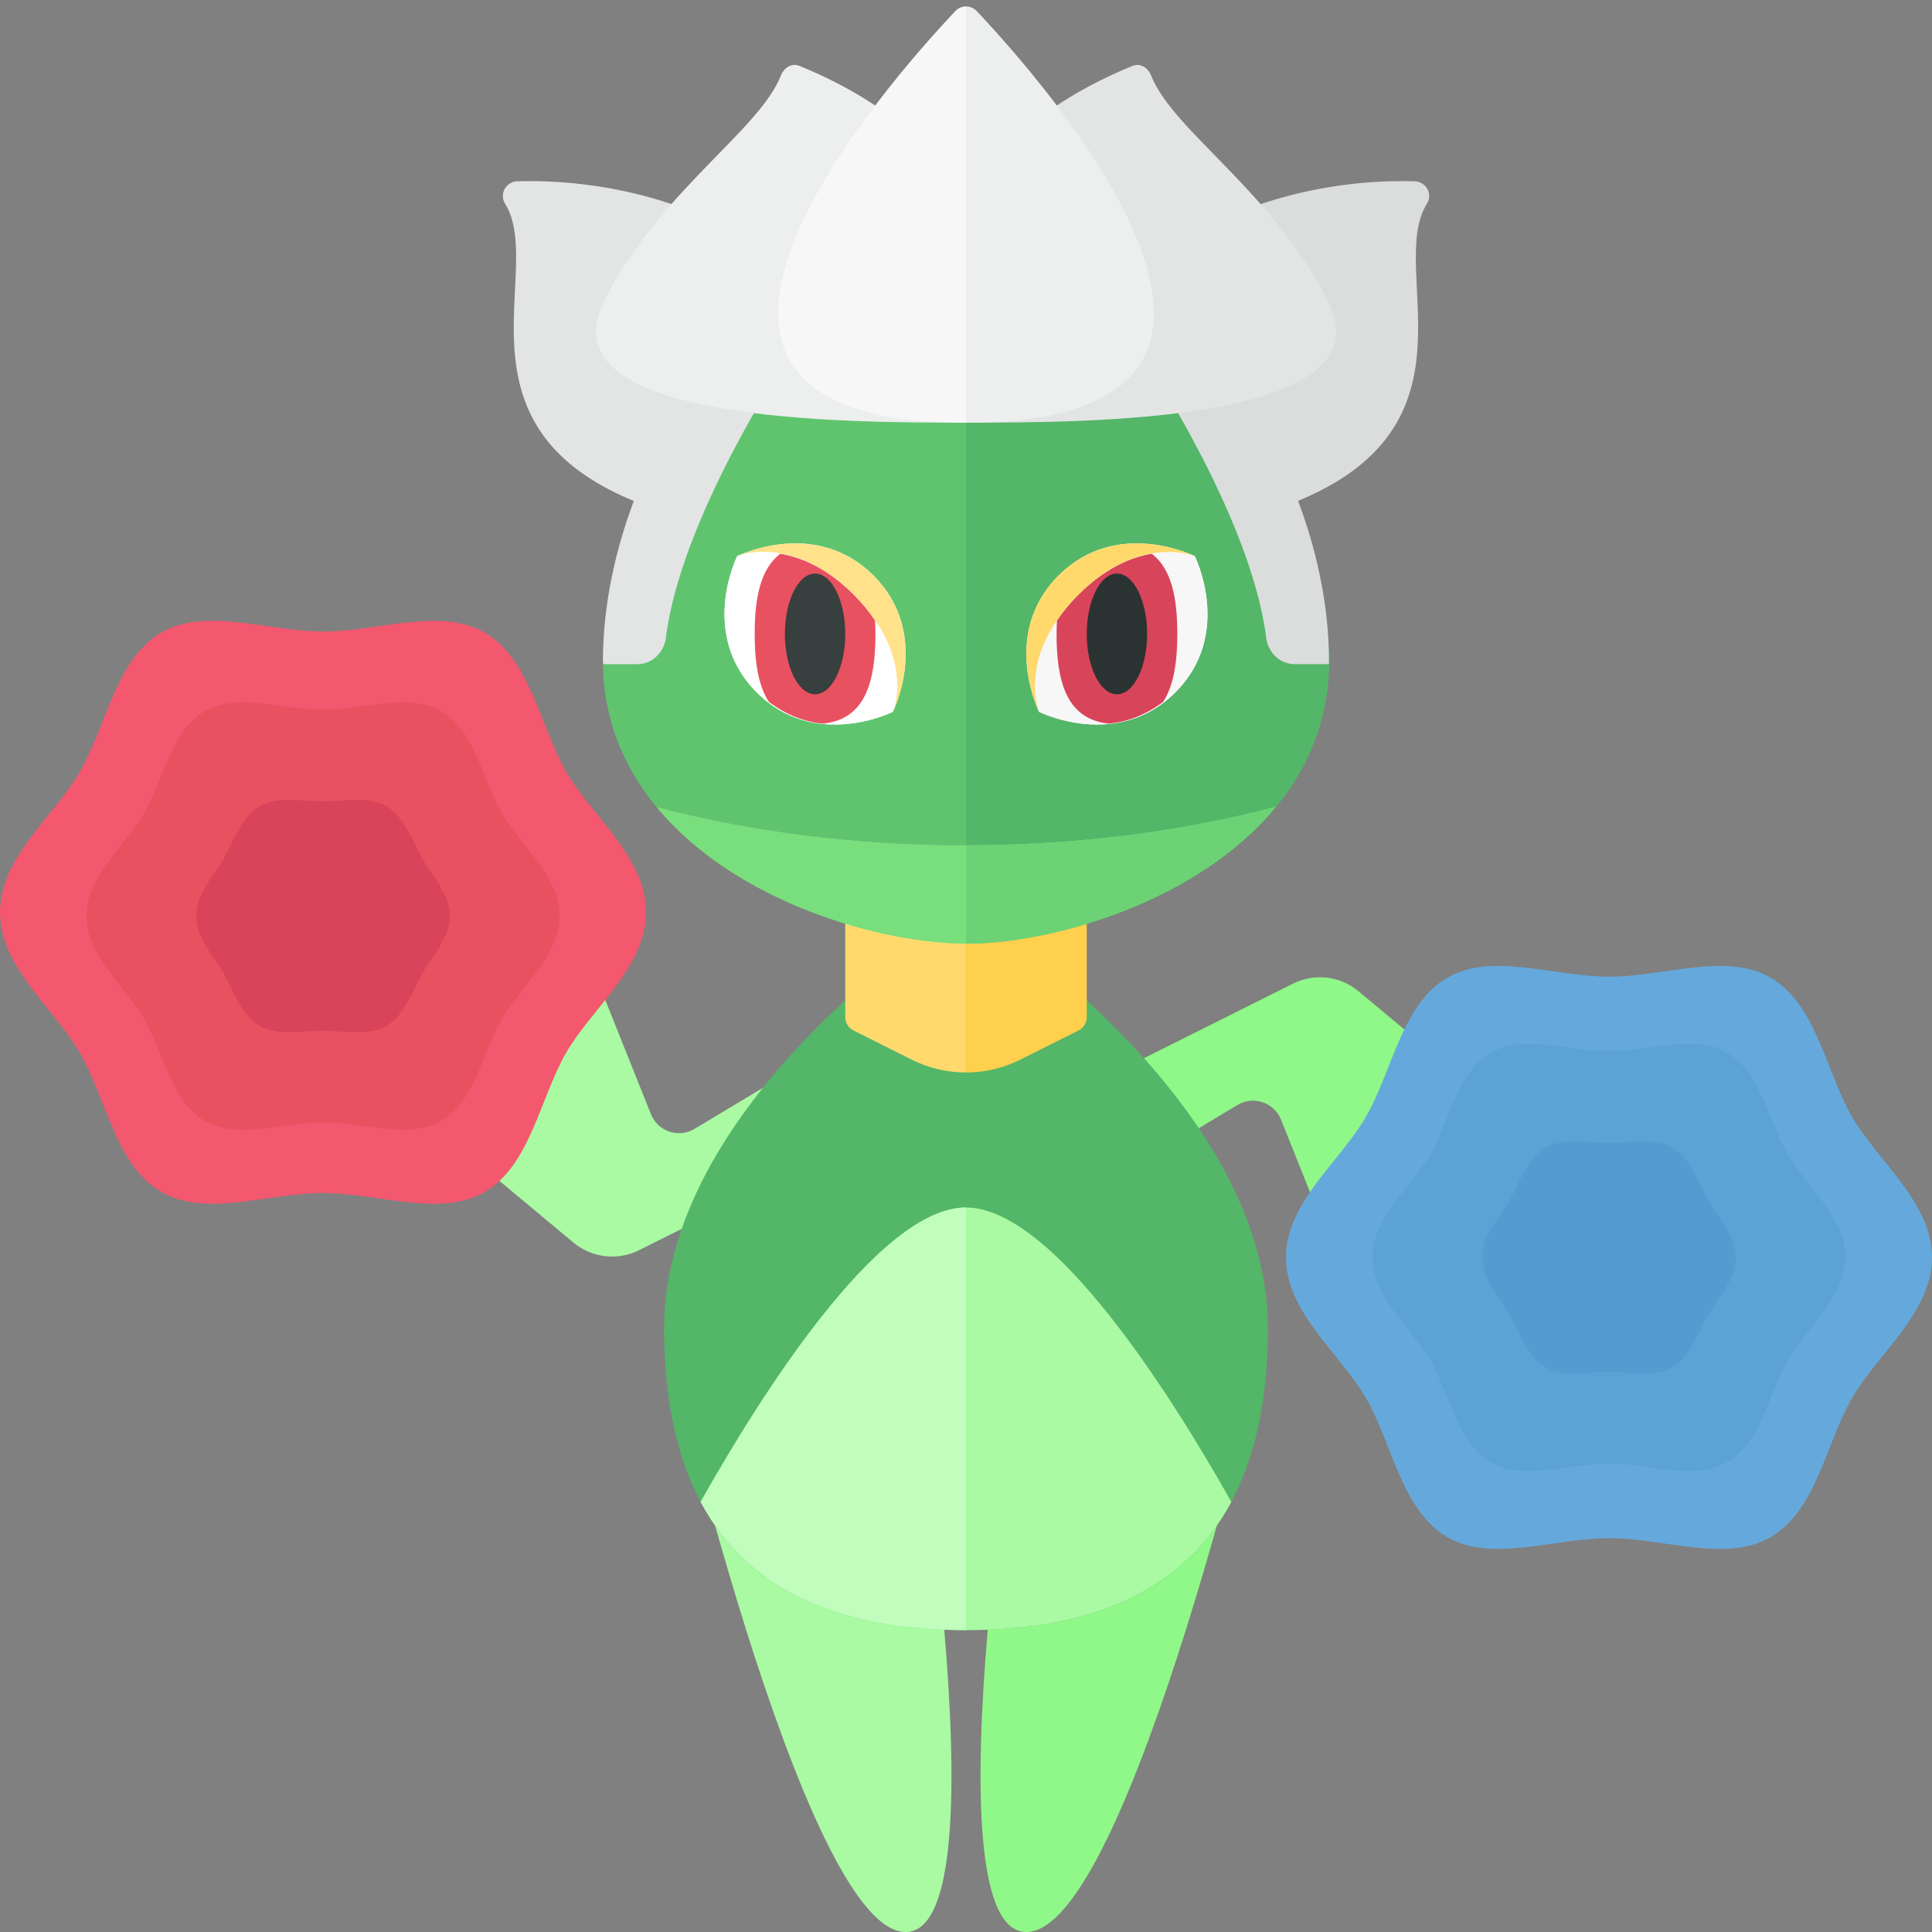 <?xml version="1.0" encoding="utf-8"?>
<!-- Generator: Adobe Illustrator 23.0.6, SVG Export Plug-In . SVG Version: 6.00 Build 0)  -->
<svg version="1.1" xmlns="http://www.w3.org/2000/svg" xmlns:xlink="http://www.w3.org/1999/xlink" x="0px" y="0px" width="32px"
	 height="32px" viewBox="0 0 32 32" enable-background="new 0 0 32 32" xml:space="preserve">
<rect x="0" y="0" width="32" height="32" fill="#808080" stroke="none"/>
<g id="labels">
</g>
<g id="icons">
	<path fill="#A9FAA2" d="M11,22c0,0,2.292,10,4,10s0-10,0-10H11z"/>
	<path fill="#8FF888" d="M17,22c0,0-1.708,10,0,10s4-10,4-10H17z"/>
	<path fill="#A9FAA2" d="M4,16l5.498,4.581c0.305,0.254,0.732,0.304,1.087,0.126L16,18v-2l-4.497,2.698
		c-0.264,0.158-0.607,0.043-0.721-0.243L9,14L4,16z"/>
	<path fill="#8FF888" d="M28,21l-5.498-4.581c-0.305-0.254-0.732-0.304-1.087-0.126L16,19v2l4.497-2.698
		c0.264-0.158,0.607-0.043,0.721,0.243L23,23L28,21z"/>
	<path fill="#54B668" d="M21,22c0,3.866-2.239,5-5,5s-5-1.134-5-5s5-7,5-7S21,18.134,21,22z"/>
	<path fill="#65A9DC" d="M21.3,20.827c0-0.911,0.897-1.59,1.322-2.325c0.439-0.759,0.594-1.87,1.352-2.309
		c0.735-0.426,1.765-0.016,2.676-0.016c0.911,0,1.94-0.409,2.676,0.016c0.759,0.439,0.913,1.55,1.352,2.309
		C31.104,19.238,32,19.916,32,20.827c0,0.911-0.897,1.59-1.322,2.325c-0.439,0.759-0.594,1.87-1.352,2.309
		c-0.735,0.426-1.765,0.016-2.676,0.016c-0.911,0-1.94,0.409-2.676-0.016c-0.759-0.439-0.913-1.55-1.352-2.309
		C22.196,22.417,21.3,21.738,21.3,20.827z"/>
	<path fill="#5CA3D5" d="M22.733,20.827c0-0.668,0.645-1.169,0.957-1.709c0.322-0.556,0.444-1.362,1.001-1.684
		c0.539-0.312,1.291-0.024,1.959-0.024c0.668,0,1.42-0.288,1.959,0.024c0.556,0.322,0.679,1.128,1.001,1.684
		c0.312,0.539,0.957,1.04,0.957,1.708c0,0.668-0.645,1.169-0.957,1.709c-0.322,0.556-0.444,1.362-1.001,1.684
		c-0.539,0.312-1.291,0.024-1.959,0.024c-0.668,0-1.42,0.288-1.959-0.024c-0.556-0.322-0.679-1.128-1.001-1.684
		C23.378,21.996,22.733,21.495,22.733,20.827z"/>
	<path fill="#529CCF" d="M24.55,20.827c0-0.364,0.284-0.656,0.454-0.95c0.176-0.303,0.292-0.693,0.596-0.869
		c0.294-0.17,0.686-0.081,1.05-0.081c0.364,0,0.756-0.089,1.05,0.081c0.303,0.176,0.42,0.565,0.595,0.869
		c0.17,0.294,0.454,0.586,0.454,0.95c0,0.364-0.284,0.656-0.454,0.95c-0.176,0.303-0.292,0.693-0.596,0.869
		c-0.294,0.17-0.686,0.081-1.05,0.081c-0.364,0-0.756,0.089-1.05-0.081c-0.303-0.176-0.42-0.565-0.595-0.869
		C24.834,21.483,24.55,21.192,24.55,20.827z"/>
	<path fill="#A9FAA2" d="M16,20c-1.449,0-3.417,3.14-4.395,4.876C12.453,26.465,14.103,27,16,27s3.547-0.535,4.395-2.124
		C19.417,23.14,17.449,20,16,20z"/>
	<path fill="#C1FDBD" d="M11.605,24.876C12.453,26.465,14.103,27,16,27v-7C14.551,20,12.583,23.14,11.605,24.876z"/>
	<path fill="#F3586F" d="M0,15.11c0-0.911,0.897-1.59,1.322-2.325c0.439-0.759,0.594-1.87,1.352-2.309
		C3.41,10.051,4.439,10.46,5.35,10.46c0.911,0,1.94-0.409,2.676,0.016c0.759,0.439,0.913,1.55,1.352,2.309
		c0.426,0.735,1.322,1.414,1.322,2.325c0,0.911-0.897,1.59-1.322,2.325c-0.439,0.759-0.594,1.87-1.352,2.309
		C7.29,20.17,6.261,19.76,5.35,19.76c-0.911,0-1.94,0.409-2.676-0.016c-0.759-0.439-0.913-1.55-1.352-2.309
		C0.896,16.7,0,16.021,0,15.11z"/>
	<path fill="#E85160" d="M1.433,15.173c0-0.668,0.645-1.169,0.957-1.709c0.322-0.556,0.444-1.362,1.001-1.684
		c0.539-0.312,1.291-0.024,1.959-0.024c0.668,0,1.42-0.288,1.959,0.024c0.556,0.322,0.679,1.128,1.001,1.684
		c0.312,0.539,0.957,1.04,0.957,1.708c0,0.668-0.645,1.169-0.957,1.709c-0.322,0.556-0.444,1.362-1.001,1.684
		c-0.539,0.312-1.291,0.024-1.959,0.024c-0.668,0-1.42,0.288-1.959-0.024c-0.556-0.322-0.679-1.128-1.001-1.684
		C2.078,16.342,1.433,15.841,1.433,15.173z"/>
	<path fill="#D84459" d="M3.25,15.173c0-0.364,0.284-0.656,0.454-0.95c0.176-0.303,0.292-0.693,0.596-0.869
		c0.294-0.17,0.686-0.081,1.05-0.081c0.364,0,0.756-0.089,1.05,0.081c0.303,0.176,0.42,0.565,0.595,0.869
		c0.17,0.294,0.454,0.586,0.454,0.95c0,0.364-0.284,0.656-0.454,0.95C6.82,16.426,6.704,16.816,6.4,16.992
		c-0.294,0.17-0.686,0.081-1.05,0.081c-0.364,0-0.756,0.089-1.05-0.081c-0.303-0.176-0.42-0.565-0.595-0.869
		C3.534,15.829,3.25,15.537,3.25,15.173z"/>
	<path fill="#FFD96C" d="M16,15h-2v1.845c0,0.095,0.054,0.181,0.138,0.224l0.967,0.484c0.282,0.141,0.588,0.211,0.894,0.211V15z"/>
	<path fill="#FFD04D" d="M16.894,17.553l0.967-0.484C17.946,17.027,18,16.94,18,16.845V15h-2v2.764
		C16.306,17.764,16.613,17.694,16.894,17.553z"/>
	<path fill="#DADDDC" d="M23.434,3.003c-0.97-0.03-3.017,0.122-4.808,1.652c0.674,0.758,1.719,2.129,2.329,3.836
		c3.833-1.193,1.969-3.977,2.679-5.116C23.734,3.215,23.622,3.009,23.434,3.003z"/>
	<path fill="#E3E5E5" d="M16,9.049c-10.089,0-6.719-4.206-7.634-5.674c-0.1-0.16,0.012-0.366,0.2-0.372
		C10.108,2.956,14.375,3.361,16,9.049z"/>
	<path fill="#60C46F" d="M16,3.604c0,0-6.013,4.019-6.013,7.34c0,0.97,0.348,1.768,0.883,2.419C12.402,13.768,14.146,14,16,14
		s3.598-0.232,5.13-0.637c0.534-0.651,0.883-1.449,0.883-2.419C22.013,7.623,16,3.604,16,3.604z"/>
	<path fill="#54B668" d="M22.013,10.944c0-3.321-6.013-7.34-6.013-7.34V15.63C18,15.63,22.013,14.265,22.013,10.944z"/>
	<path fill="#FFFFFF" d="M19.789,9.211c0,0,0.645,1.289-0.322,2.257c-0.967,0.967-2.257,0.322-2.257,0.322s-0.645-1.289,0.322-2.257
		C18.5,8.566,19.789,9.211,19.789,9.211z"/>
	<path fill="#FFFFFF" d="M12.211,9.211c0,0-0.645,1.289,0.322,2.257s2.257,0.322,2.257,0.322s0.645-1.289-0.322-2.257
		S12.211,9.211,12.211,9.211z"/>
	<path fill="#FFE28A" d="M14.467,9.533c0.967,0.967,0.322,2.257,0.322,2.257s0.38-0.909-0.645-1.934s-1.934-0.645-1.934-0.645
		S13.5,8.566,14.467,9.533z"/>
	<path fill="#FFFFFF" d="M14.145,9.855c-1.025-1.025-1.934-0.645-1.934-0.645s-0.645,1.289,0.322,2.257s2.257,0.322,2.257,0.322
		S15.17,10.88,14.145,9.855z"/>
	<path fill="#F7F7F7" d="M19.789,9.211c0,0-0.909-0.38-1.934,0.645c-1.025,1.025-0.645,1.934-0.645,1.934s1.289,0.645,2.257-0.322
		S19.789,9.211,19.789,9.211z"/>
	<path fill="#D84459" d="M19.266,11.624C19.445,11.349,19.5,10.95,19.5,10.5c0-0.581-0.09-1.078-0.425-1.328
		c-0.34,0.058-0.765,0.229-1.219,0.683C17.711,10,17.6,10.14,17.507,10.278C17.503,10.351,17.5,10.424,17.5,10.5
		c0,0.781,0.16,1.416,0.872,1.486C18.662,11.957,18.972,11.847,19.266,11.624z"/>
	<path fill="#E85160" d="M12.925,9.172C12.59,9.422,12.5,9.919,12.5,10.5c0,0.45,0.055,0.849,0.234,1.124
		c0.294,0.223,0.603,0.334,0.894,0.362C14.34,11.916,14.5,11.281,14.5,10.5c0-0.076-0.003-0.149-0.007-0.222
		C14.4,10.14,14.289,10,14.145,9.855C13.691,9.401,13.265,9.23,12.925,9.172z"/>
	<path fill="#78DF7C" d="M16,14c-1.854,0-3.598-0.232-5.13-0.637c1.296,1.578,3.714,2.267,5.13,2.267s3.835-0.689,5.13-2.267
		C19.598,13.768,17.854,14,16,14z"/>
	<path fill="#6CD275" d="M16,14v1.63c1.416,0,3.835-0.689,5.13-2.267C19.598,13.768,17.854,14,16,14z"/>
	<ellipse fill="#2B3332" cx="18.5" cy="10.5" rx="0.5" ry="1"/>
	<ellipse fill="#373F3F" cx="13.5" cy="10.5" rx="0.5" ry="1"/>
	<path fill="#FFD96C" d="M17.533,9.533c-0.967,0.967-0.322,2.257-0.322,2.257s-0.38-0.909,0.645-1.934
		c1.025-1.025,1.934-0.645,1.934-0.645S18.5,8.566,17.533,9.533z"/>
	<path fill="#E3E5E5" d="M9.987,10.944c0,0.019,0.005,0.036,0.005,0.056h0.565c0.249,0,0.442-0.195,0.473-0.442
		C11.276,8.587,13,6,13,6l-0.904-0.388C10.807,7.077,9.987,9.115,9.987,10.944z"/>
	<path fill="#DADDDC" d="M20.971,10.558C21.002,10.805,21.194,11,21.443,11h0.565c0-0.019,0.004-0.036,0.004-0.056
		c0-1.829-0.82-3.867-2.109-5.332L19,6C19,6,20.724,8.587,20.971,10.558z"/>
	<path fill="#E3E5E5" d="M16,7c2,0,7,0,6-2c-0.917-1.833-2.569-2.826-2.934-3.749c-0.051-0.13-0.178-0.212-0.308-0.159
		C18.045,1.379,16,2.349,16,4C16,6,16,7,16,7z"/>
	<path fill="#EDEEEE" d="M16.177,0.183C16.128,0.132,16.064,0.106,16,0.106V7C22.323,7,17.222,1.288,16.177,0.183z"/>
	<path fill="#EDEEEE" d="M16,7c-2,0-7,0-6-2c0.917-1.833,2.569-2.826,2.934-3.749c0.051-0.13,0.178-0.212,0.308-0.159
		C13.955,1.379,16,2.349,16,4C16,6,16,7,16,7z"/>
	<path fill="#F7F7F7" d="M16,0.106c-0.064,0-0.128,0.026-0.177,0.078C14.778,1.288,9.677,7,16,7V0.106z"/>
</g>
</svg>
